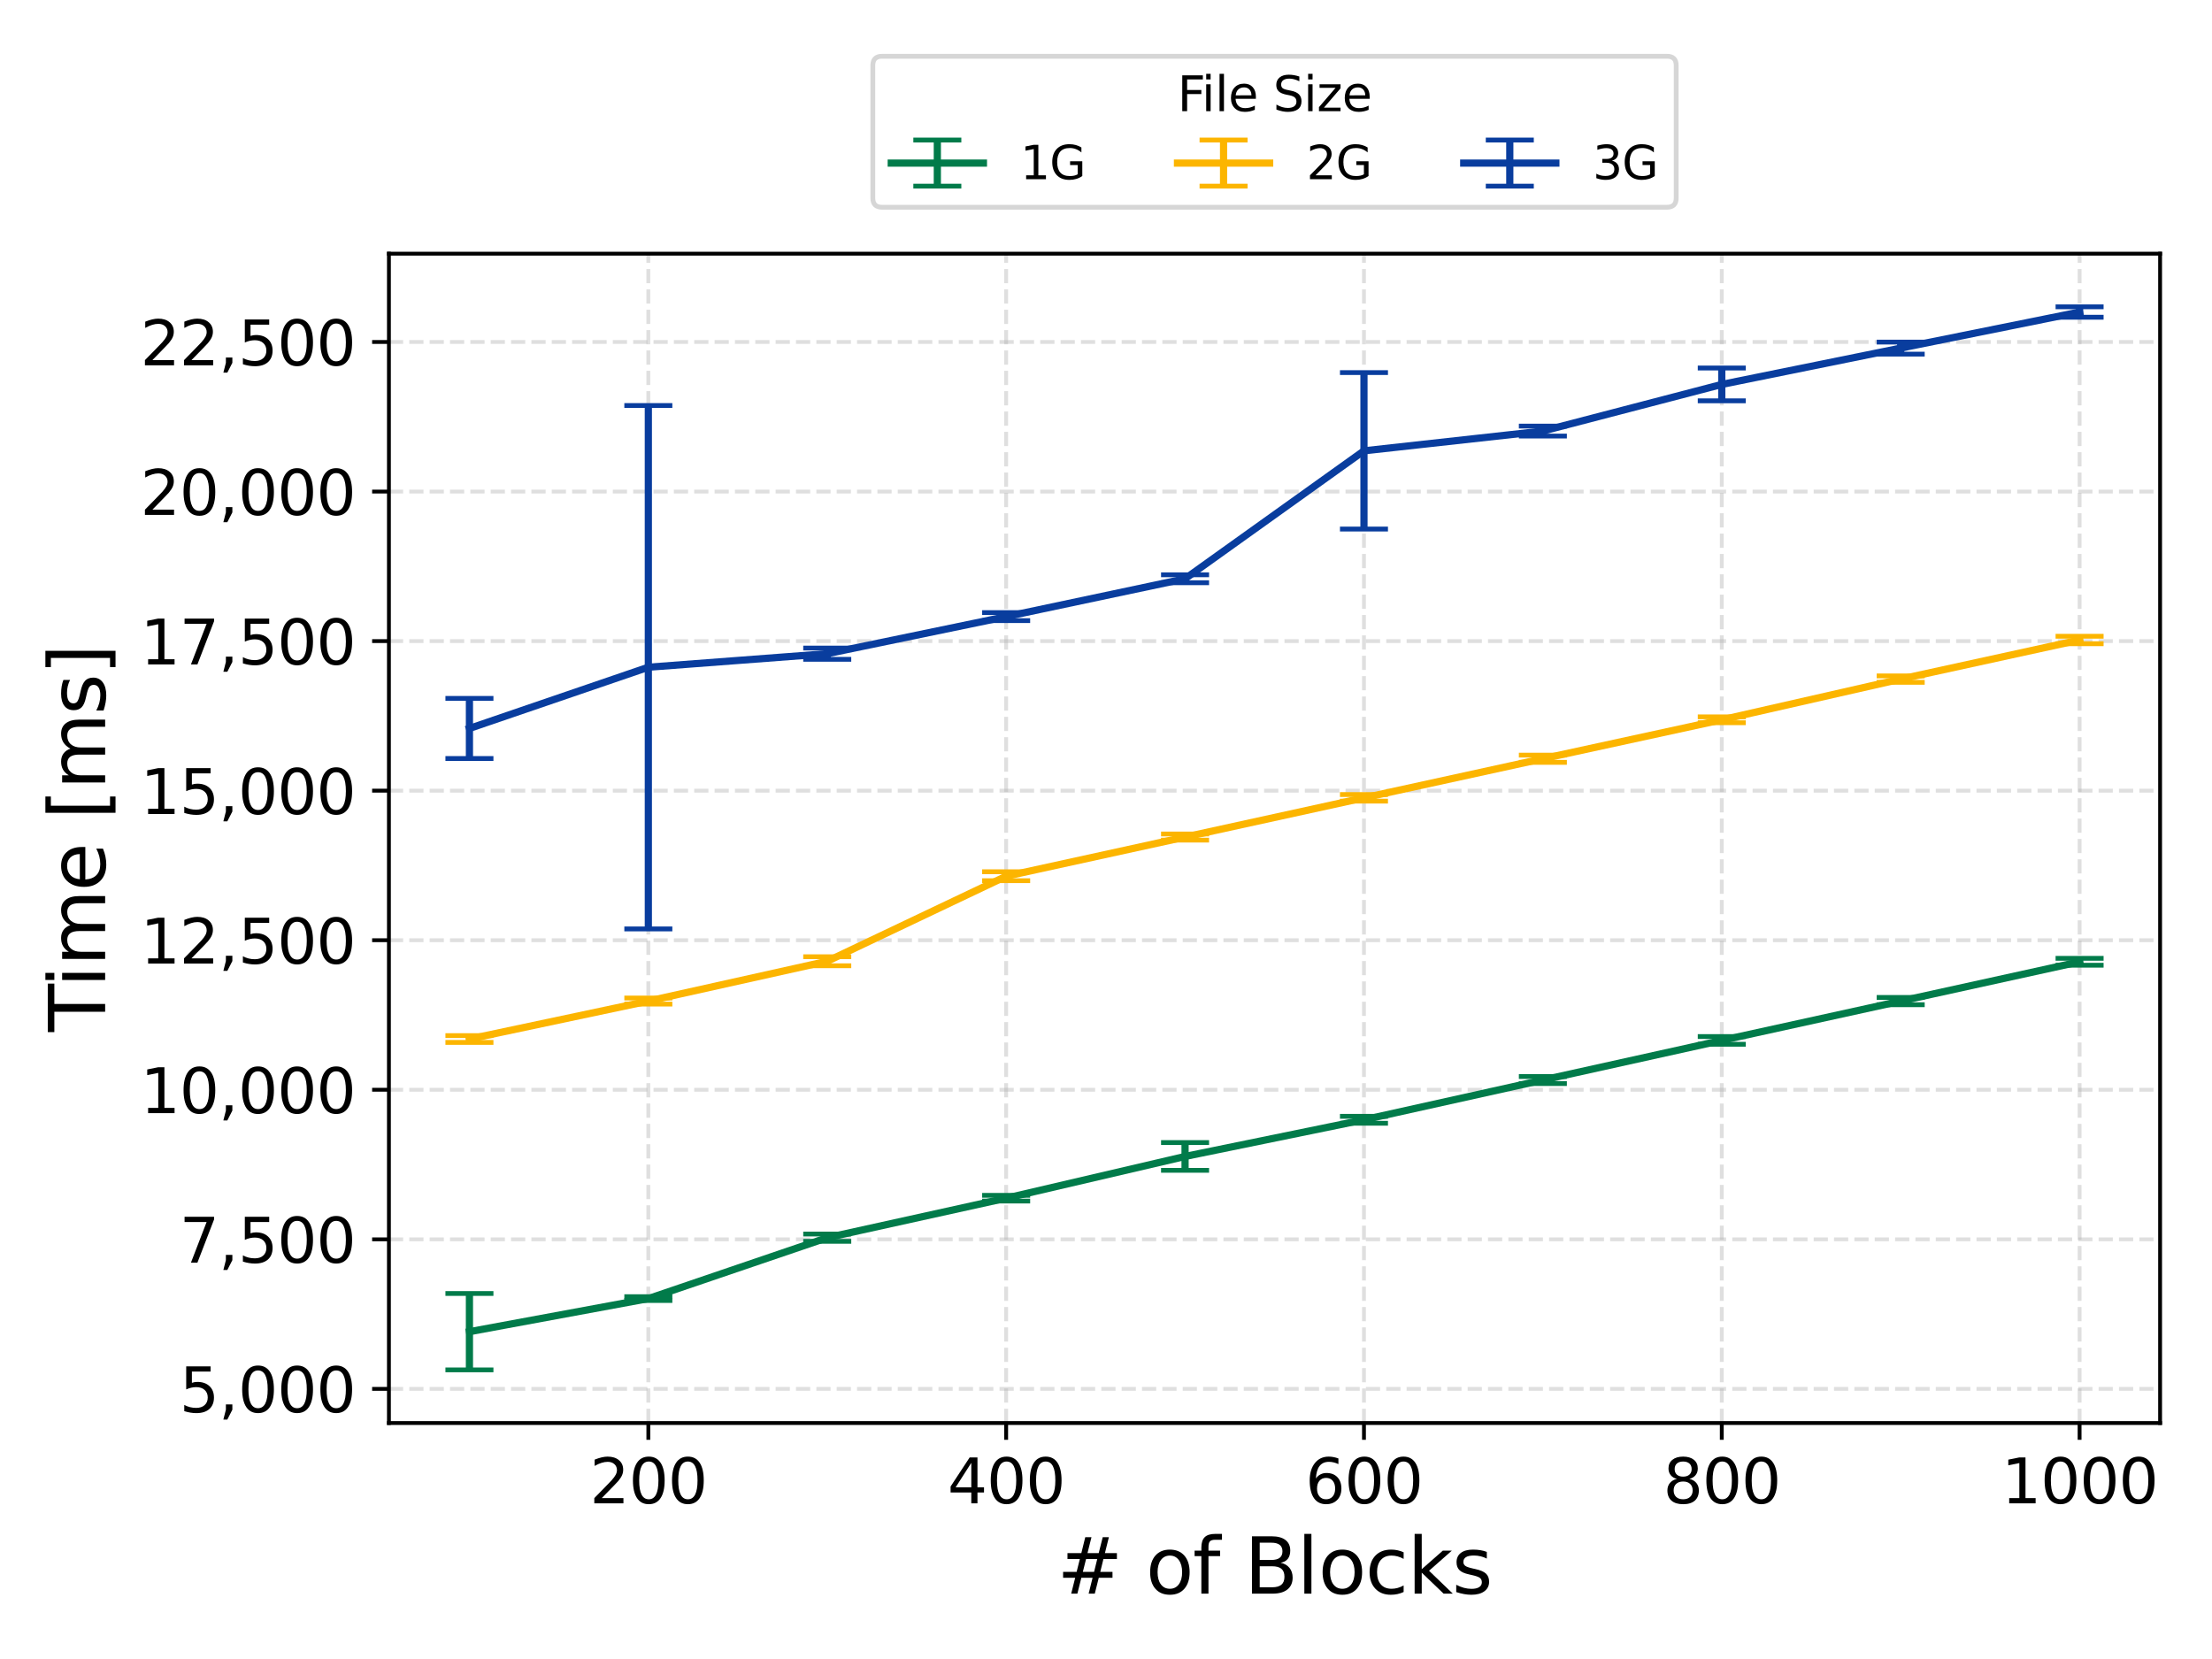 <?xml version="1.0" encoding="utf-8" standalone="no"?>
<!DOCTYPE svg PUBLIC "-//W3C//DTD SVG 1.1//EN"
  "http://www.w3.org/Graphics/SVG/1.1/DTD/svg11.dtd">
<svg xmlns:xlink="http://www.w3.org/1999/xlink" width="460.8pt" height="345.6pt" viewBox="0 0 460.8 345.6" xmlns="http://www.w3.org/2000/svg" version="1.1">
 <defs>
  <style type="text/css">*{stroke-linejoin: round; stroke-linecap: butt}</style>
 </defs>
 <g id="figure_1">
  <g id="patch_1">
   <path d="M 0 345.6 
L 460.8 345.6 
L 460.8 0 
L 0 0 
z
" style="fill: #ffffff"/>
  </g>
  <g id="axes_1">
   <g id="patch_2">
    <path d="M 81.02 296.44 
L 449.988 296.44 
L 449.988 52.842 
L 81.02 52.842 
z
" style="fill: #ffffff"/>
   </g>
   <g id="matplotlib.axis_1">
    <g id="xtick_1">
     <g id="line2d_1">
      <path d="M 135.061 296.44 
L 135.061 52.842 
" clip-path="url(#pbd349644c1)" style="fill: none; stroke-dasharray: 2.96,1.28; stroke-dashoffset: 0; stroke: #b0b0b0; stroke-opacity: 0.4; stroke-width: 0.8"/>
     </g>
     <g id="line2d_2">
      <defs>
       <path id="mfe2dcfec39" d="M 0 0 
L 0 3.5 
" style="stroke: #000000; stroke-width: 0.8"/>
      </defs>
      <g>
       <use xlink:href="#mfe2dcfec39" x="135.061" y="296.44" style="stroke: #000000; stroke-width: 0.8"/>
      </g>
     </g>
     <g id="text_1">
      <!-- 200 -->
      <g transform="translate(122.845 313.166) scale(0.128 -0.128)">
       <defs>
        <path id="DejaVuSans-32" d="M 1228 531 
L 3431 531 
L 3431 0 
L 469 0 
L 469 531 
Q 828 903 1448 1529 
Q 2069 2156 2228 2338 
Q 2531 2678 2651 2914 
Q 2772 3150 2772 3378 
Q 2772 3750 2511 3984 
Q 2250 4219 1831 4219 
Q 1534 4219 1204 4116 
Q 875 4013 500 3803 
L 500 4441 
Q 881 4594 1212 4672 
Q 1544 4750 1819 4750 
Q 2544 4750 2975 4387 
Q 3406 4025 3406 3419 
Q 3406 3131 3298 2873 
Q 3191 2616 2906 2266 
Q 2828 2175 2409 1742 
Q 1991 1309 1228 531 
z
" transform="scale(0.016)"/>
        <path id="DejaVuSans-30" d="M 2034 4250 
Q 1547 4250 1301 3770 
Q 1056 3291 1056 2328 
Q 1056 1369 1301 889 
Q 1547 409 2034 409 
Q 2525 409 2770 889 
Q 3016 1369 3016 2328 
Q 3016 3291 2770 3770 
Q 2525 4250 2034 4250 
z
M 2034 4750 
Q 2819 4750 3233 4129 
Q 3647 3509 3647 2328 
Q 3647 1150 3233 529 
Q 2819 -91 2034 -91 
Q 1250 -91 836 529 
Q 422 1150 422 2328 
Q 422 3509 836 4129 
Q 1250 4750 2034 4750 
z
" transform="scale(0.016)"/>
       </defs>
       <use xlink:href="#DejaVuSans-32"/>
       <use xlink:href="#DejaVuSans-30" transform="translate(63.623 0)"/>
       <use xlink:href="#DejaVuSans-30" transform="translate(127.246 0)"/>
      </g>
     </g>
    </g>
    <g id="xtick_2">
     <g id="line2d_3">
      <path d="M 209.6 296.44 
L 209.6 52.842 
" clip-path="url(#pbd349644c1)" style="fill: none; stroke-dasharray: 2.96,1.28; stroke-dashoffset: 0; stroke: #b0b0b0; stroke-opacity: 0.4; stroke-width: 0.8"/>
     </g>
     <g id="line2d_4">
      <g>
       <use xlink:href="#mfe2dcfec39" x="209.6" y="296.44" style="stroke: #000000; stroke-width: 0.8"/>
      </g>
     </g>
     <g id="text_2">
      <!-- 400 -->
      <g transform="translate(197.384 313.166) scale(0.128 -0.128)">
       <defs>
        <path id="DejaVuSans-34" d="M 2419 4116 
L 825 1625 
L 2419 1625 
L 2419 4116 
z
M 2253 4666 
L 3047 4666 
L 3047 1625 
L 3713 1625 
L 3713 1100 
L 3047 1100 
L 3047 0 
L 2419 0 
L 2419 1100 
L 313 1100 
L 313 1709 
L 2253 4666 
z
" transform="scale(0.016)"/>
       </defs>
       <use xlink:href="#DejaVuSans-34"/>
       <use xlink:href="#DejaVuSans-30" transform="translate(63.623 0)"/>
       <use xlink:href="#DejaVuSans-30" transform="translate(127.246 0)"/>
      </g>
     </g>
    </g>
    <g id="xtick_3">
     <g id="line2d_5">
      <path d="M 284.139 296.44 
L 284.139 52.842 
" clip-path="url(#pbd349644c1)" style="fill: none; stroke-dasharray: 2.96,1.28; stroke-dashoffset: 0; stroke: #b0b0b0; stroke-opacity: 0.4; stroke-width: 0.8"/>
     </g>
     <g id="line2d_6">
      <g>
       <use xlink:href="#mfe2dcfec39" x="284.139" y="296.44" style="stroke: #000000; stroke-width: 0.8"/>
      </g>
     </g>
     <g id="text_3">
      <!-- 600 -->
      <g transform="translate(271.923 313.166) scale(0.128 -0.128)">
       <defs>
        <path id="DejaVuSans-36" d="M 2113 2584 
Q 1688 2584 1439 2293 
Q 1191 2003 1191 1497 
Q 1191 994 1439 701 
Q 1688 409 2113 409 
Q 2538 409 2786 701 
Q 3034 994 3034 1497 
Q 3034 2003 2786 2293 
Q 2538 2584 2113 2584 
z
M 3366 4563 
L 3366 3988 
Q 3128 4100 2886 4159 
Q 2644 4219 2406 4219 
Q 1781 4219 1451 3797 
Q 1122 3375 1075 2522 
Q 1259 2794 1537 2939 
Q 1816 3084 2150 3084 
Q 2853 3084 3261 2657 
Q 3669 2231 3669 1497 
Q 3669 778 3244 343 
Q 2819 -91 2113 -91 
Q 1303 -91 875 529 
Q 447 1150 447 2328 
Q 447 3434 972 4092 
Q 1497 4750 2381 4750 
Q 2619 4750 2861 4703 
Q 3103 4656 3366 4563 
z
" transform="scale(0.016)"/>
       </defs>
       <use xlink:href="#DejaVuSans-36"/>
       <use xlink:href="#DejaVuSans-30" transform="translate(63.623 0)"/>
       <use xlink:href="#DejaVuSans-30" transform="translate(127.246 0)"/>
      </g>
     </g>
    </g>
    <g id="xtick_4">
     <g id="line2d_7">
      <path d="M 358.678 296.44 
L 358.678 52.842 
" clip-path="url(#pbd349644c1)" style="fill: none; stroke-dasharray: 2.96,1.28; stroke-dashoffset: 0; stroke: #b0b0b0; stroke-opacity: 0.4; stroke-width: 0.8"/>
     </g>
     <g id="line2d_8">
      <g>
       <use xlink:href="#mfe2dcfec39" x="358.678" y="296.44" style="stroke: #000000; stroke-width: 0.8"/>
      </g>
     </g>
     <g id="text_4">
      <!-- 800 -->
      <g transform="translate(346.462 313.166) scale(0.128 -0.128)">
       <defs>
        <path id="DejaVuSans-38" d="M 2034 2216 
Q 1584 2216 1326 1975 
Q 1069 1734 1069 1313 
Q 1069 891 1326 650 
Q 1584 409 2034 409 
Q 2484 409 2743 651 
Q 3003 894 3003 1313 
Q 3003 1734 2745 1975 
Q 2488 2216 2034 2216 
z
M 1403 2484 
Q 997 2584 770 2862 
Q 544 3141 544 3541 
Q 544 4100 942 4425 
Q 1341 4750 2034 4750 
Q 2731 4750 3128 4425 
Q 3525 4100 3525 3541 
Q 3525 3141 3298 2862 
Q 3072 2584 2669 2484 
Q 3125 2378 3379 2068 
Q 3634 1759 3634 1313 
Q 3634 634 3220 271 
Q 2806 -91 2034 -91 
Q 1263 -91 848 271 
Q 434 634 434 1313 
Q 434 1759 690 2068 
Q 947 2378 1403 2484 
z
M 1172 3481 
Q 1172 3119 1398 2916 
Q 1625 2713 2034 2713 
Q 2441 2713 2670 2916 
Q 2900 3119 2900 3481 
Q 2900 3844 2670 4047 
Q 2441 4250 2034 4250 
Q 1625 4250 1398 4047 
Q 1172 3844 1172 3481 
z
" transform="scale(0.016)"/>
       </defs>
       <use xlink:href="#DejaVuSans-38"/>
       <use xlink:href="#DejaVuSans-30" transform="translate(63.623 0)"/>
       <use xlink:href="#DejaVuSans-30" transform="translate(127.246 0)"/>
      </g>
     </g>
    </g>
    <g id="xtick_5">
     <g id="line2d_9">
      <path d="M 433.216 296.44 
L 433.216 52.842 
" clip-path="url(#pbd349644c1)" style="fill: none; stroke-dasharray: 2.96,1.28; stroke-dashoffset: 0; stroke: #b0b0b0; stroke-opacity: 0.4; stroke-width: 0.8"/>
     </g>
     <g id="line2d_10">
      <g>
       <use xlink:href="#mfe2dcfec39" x="433.216" y="296.44" style="stroke: #000000; stroke-width: 0.8"/>
      </g>
     </g>
     <g id="text_5">
      <!-- 1000 -->
      <g transform="translate(416.928 313.166) scale(0.128 -0.128)">
       <defs>
        <path id="DejaVuSans-31" d="M 794 531 
L 1825 531 
L 1825 4091 
L 703 3866 
L 703 4441 
L 1819 4666 
L 2450 4666 
L 2450 531 
L 3481 531 
L 3481 0 
L 794 0 
L 794 531 
z
" transform="scale(0.016)"/>
       </defs>
       <use xlink:href="#DejaVuSans-31"/>
       <use xlink:href="#DejaVuSans-30" transform="translate(63.623 0)"/>
       <use xlink:href="#DejaVuSans-30" transform="translate(127.246 0)"/>
       <use xlink:href="#DejaVuSans-30" transform="translate(190.869 0)"/>
      </g>
     </g>
    </g>
    <g id="text_6">
     <!-- # of Blocks -->
     <g transform="translate(220.199 331.986) scale(0.16 -0.16)">
      <defs>
       <path id="DejaVuSans-23" d="M 3272 2816 
L 2363 2816 
L 2100 1772 
L 3016 1772 
L 3272 2816 
z
M 2803 4594 
L 2478 3297 
L 3391 3297 
L 3719 4594 
L 4219 4594 
L 3897 3297 
L 4872 3297 
L 4872 2816 
L 3775 2816 
L 3519 1772 
L 4513 1772 
L 4513 1294 
L 3397 1294 
L 3072 0 
L 2572 0 
L 2894 1294 
L 1978 1294 
L 1656 0 
L 1153 0 
L 1478 1294 
L 494 1294 
L 494 1772 
L 1594 1772 
L 1856 2816 
L 850 2816 
L 850 3297 
L 1978 3297 
L 2297 4594 
L 2803 4594 
z
" transform="scale(0.016)"/>
       <path id="DejaVuSans-20" transform="scale(0.016)"/>
       <path id="DejaVuSans-6f" d="M 1959 3097 
Q 1497 3097 1228 2736 
Q 959 2375 959 1747 
Q 959 1119 1226 758 
Q 1494 397 1959 397 
Q 2419 397 2687 759 
Q 2956 1122 2956 1747 
Q 2956 2369 2687 2733 
Q 2419 3097 1959 3097 
z
M 1959 3584 
Q 2709 3584 3137 3096 
Q 3566 2609 3566 1747 
Q 3566 888 3137 398 
Q 2709 -91 1959 -91 
Q 1206 -91 779 398 
Q 353 888 353 1747 
Q 353 2609 779 3096 
Q 1206 3584 1959 3584 
z
" transform="scale(0.016)"/>
       <path id="DejaVuSans-66" d="M 2375 4863 
L 2375 4384 
L 1825 4384 
Q 1516 4384 1395 4259 
Q 1275 4134 1275 3809 
L 1275 3500 
L 2222 3500 
L 2222 3053 
L 1275 3053 
L 1275 0 
L 697 0 
L 697 3053 
L 147 3053 
L 147 3500 
L 697 3500 
L 697 3744 
Q 697 4328 969 4595 
Q 1241 4863 1831 4863 
L 2375 4863 
z
" transform="scale(0.016)"/>
       <path id="DejaVuSans-42" d="M 1259 2228 
L 1259 519 
L 2272 519 
Q 2781 519 3026 730 
Q 3272 941 3272 1375 
Q 3272 1813 3026 2020 
Q 2781 2228 2272 2228 
L 1259 2228 
z
M 1259 4147 
L 1259 2741 
L 2194 2741 
Q 2656 2741 2882 2914 
Q 3109 3088 3109 3444 
Q 3109 3797 2882 3972 
Q 2656 4147 2194 4147 
L 1259 4147 
z
M 628 4666 
L 2241 4666 
Q 2963 4666 3353 4366 
Q 3744 4066 3744 3513 
Q 3744 3084 3544 2831 
Q 3344 2578 2956 2516 
Q 3422 2416 3680 2098 
Q 3938 1781 3938 1306 
Q 3938 681 3513 340 
Q 3088 0 2303 0 
L 628 0 
L 628 4666 
z
" transform="scale(0.016)"/>
       <path id="DejaVuSans-6c" d="M 603 4863 
L 1178 4863 
L 1178 0 
L 603 0 
L 603 4863 
z
" transform="scale(0.016)"/>
       <path id="DejaVuSans-63" d="M 3122 3366 
L 3122 2828 
Q 2878 2963 2633 3030 
Q 2388 3097 2138 3097 
Q 1578 3097 1268 2742 
Q 959 2388 959 1747 
Q 959 1106 1268 751 
Q 1578 397 2138 397 
Q 2388 397 2633 464 
Q 2878 531 3122 666 
L 3122 134 
Q 2881 22 2623 -34 
Q 2366 -91 2075 -91 
Q 1284 -91 818 406 
Q 353 903 353 1747 
Q 353 2603 823 3093 
Q 1294 3584 2113 3584 
Q 2378 3584 2631 3529 
Q 2884 3475 3122 3366 
z
" transform="scale(0.016)"/>
       <path id="DejaVuSans-6b" d="M 581 4863 
L 1159 4863 
L 1159 1991 
L 2875 3500 
L 3609 3500 
L 1753 1863 
L 3688 0 
L 2938 0 
L 1159 1709 
L 1159 0 
L 581 0 
L 581 4863 
z
" transform="scale(0.016)"/>
       <path id="DejaVuSans-73" d="M 2834 3397 
L 2834 2853 
Q 2591 2978 2328 3040 
Q 2066 3103 1784 3103 
Q 1356 3103 1142 2972 
Q 928 2841 928 2578 
Q 928 2378 1081 2264 
Q 1234 2150 1697 2047 
L 1894 2003 
Q 2506 1872 2764 1633 
Q 3022 1394 3022 966 
Q 3022 478 2636 193 
Q 2250 -91 1575 -91 
Q 1294 -91 989 -36 
Q 684 19 347 128 
L 347 722 
Q 666 556 975 473 
Q 1284 391 1588 391 
Q 1994 391 2212 530 
Q 2431 669 2431 922 
Q 2431 1156 2273 1281 
Q 2116 1406 1581 1522 
L 1381 1569 
Q 847 1681 609 1914 
Q 372 2147 372 2553 
Q 372 3047 722 3315 
Q 1072 3584 1716 3584 
Q 2034 3584 2315 3537 
Q 2597 3491 2834 3397 
z
" transform="scale(0.016)"/>
      </defs>
      <use xlink:href="#DejaVuSans-23"/>
      <use xlink:href="#DejaVuSans-20" transform="translate(83.789 0)"/>
      <use xlink:href="#DejaVuSans-6f" transform="translate(115.576 0)"/>
      <use xlink:href="#DejaVuSans-66" transform="translate(176.758 0)"/>
      <use xlink:href="#DejaVuSans-20" transform="translate(211.963 0)"/>
      <use xlink:href="#DejaVuSans-42" transform="translate(243.75 0)"/>
      <use xlink:href="#DejaVuSans-6c" transform="translate(312.354 0)"/>
      <use xlink:href="#DejaVuSans-6f" transform="translate(340.137 0)"/>
      <use xlink:href="#DejaVuSans-63" transform="translate(401.318 0)"/>
      <use xlink:href="#DejaVuSans-6b" transform="translate(456.299 0)"/>
      <use xlink:href="#DejaVuSans-73" transform="translate(514.209 0)"/>
     </g>
    </g>
   </g>
   <g id="matplotlib.axis_2">
    <g id="ytick_1">
     <g id="line2d_11">
      <path d="M 81.02 289.33 
L 449.988 289.33 
" clip-path="url(#pbd349644c1)" style="fill: none; stroke-dasharray: 2.96,1.28; stroke-dashoffset: 0; stroke: #b0b0b0; stroke-opacity: 0.4; stroke-width: 0.8"/>
     </g>
     <g id="line2d_12">
      <defs>
       <path id="m7246d451ef" d="M 0 0 
L -3.5 0 
" style="stroke: #000000; stroke-width: 0.8"/>
      </defs>
      <g>
       <use xlink:href="#m7246d451ef" x="81.02" y="289.33" style="stroke: #000000; stroke-width: 0.8"/>
      </g>
     </g>
     <g id="text_7">
      <!-- 5,000 -->
      <g transform="translate(37.376 294.193) scale(0.128 -0.128)">
       <defs>
        <path id="DejaVuSans-35" d="M 691 4666 
L 3169 4666 
L 3169 4134 
L 1269 4134 
L 1269 2991 
Q 1406 3038 1543 3061 
Q 1681 3084 1819 3084 
Q 2600 3084 3056 2656 
Q 3513 2228 3513 1497 
Q 3513 744 3044 326 
Q 2575 -91 1722 -91 
Q 1428 -91 1123 -41 
Q 819 9 494 109 
L 494 744 
Q 775 591 1075 516 
Q 1375 441 1709 441 
Q 2250 441 2565 725 
Q 2881 1009 2881 1497 
Q 2881 1984 2565 2268 
Q 2250 2553 1709 2553 
Q 1456 2553 1204 2497 
Q 953 2441 691 2322 
L 691 4666 
z
" transform="scale(0.016)"/>
        <path id="DejaVuSans-2c" d="M 750 794 
L 1409 794 
L 1409 256 
L 897 -744 
L 494 -744 
L 750 256 
L 750 794 
z
" transform="scale(0.016)"/>
       </defs>
       <use xlink:href="#DejaVuSans-35"/>
       <use xlink:href="#DejaVuSans-2c" transform="translate(63.623 0)"/>
       <use xlink:href="#DejaVuSans-30" transform="translate(95.41 0)"/>
       <use xlink:href="#DejaVuSans-30" transform="translate(159.033 0)"/>
       <use xlink:href="#DejaVuSans-30" transform="translate(222.656 0)"/>
      </g>
     </g>
    </g>
    <g id="ytick_2">
     <g id="line2d_13">
      <path d="M 81.02 258.174 
L 449.988 258.174 
" clip-path="url(#pbd349644c1)" style="fill: none; stroke-dasharray: 2.96,1.28; stroke-dashoffset: 0; stroke: #b0b0b0; stroke-opacity: 0.4; stroke-width: 0.8"/>
     </g>
     <g id="line2d_14">
      <g>
       <use xlink:href="#m7246d451ef" x="81.02" y="258.174" style="stroke: #000000; stroke-width: 0.8"/>
      </g>
     </g>
     <g id="text_8">
      <!-- 7,500 -->
      <g transform="translate(37.376 263.037) scale(0.128 -0.128)">
       <defs>
        <path id="DejaVuSans-37" d="M 525 4666 
L 3525 4666 
L 3525 4397 
L 1831 0 
L 1172 0 
L 2766 4134 
L 525 4134 
L 525 4666 
z
" transform="scale(0.016)"/>
       </defs>
       <use xlink:href="#DejaVuSans-37"/>
       <use xlink:href="#DejaVuSans-2c" transform="translate(63.623 0)"/>
       <use xlink:href="#DejaVuSans-35" transform="translate(95.41 0)"/>
       <use xlink:href="#DejaVuSans-30" transform="translate(159.033 0)"/>
       <use xlink:href="#DejaVuSans-30" transform="translate(222.656 0)"/>
      </g>
     </g>
    </g>
    <g id="ytick_3">
     <g id="line2d_15">
      <path d="M 81.02 227.019 
L 449.988 227.019 
" clip-path="url(#pbd349644c1)" style="fill: none; stroke-dasharray: 2.96,1.28; stroke-dashoffset: 0; stroke: #b0b0b0; stroke-opacity: 0.4; stroke-width: 0.8"/>
     </g>
     <g id="line2d_16">
      <g>
       <use xlink:href="#m7246d451ef" x="81.02" y="227.019" style="stroke: #000000; stroke-width: 0.8"/>
      </g>
     </g>
     <g id="text_9">
      <!-- 10,000 -->
      <g transform="translate(29.232 231.882) scale(0.128 -0.128)">
       <use xlink:href="#DejaVuSans-31"/>
       <use xlink:href="#DejaVuSans-30" transform="translate(63.623 0)"/>
       <use xlink:href="#DejaVuSans-2c" transform="translate(127.246 0)"/>
       <use xlink:href="#DejaVuSans-30" transform="translate(159.033 0)"/>
       <use xlink:href="#DejaVuSans-30" transform="translate(222.656 0)"/>
       <use xlink:href="#DejaVuSans-30" transform="translate(286.279 0)"/>
      </g>
     </g>
    </g>
    <g id="ytick_4">
     <g id="line2d_17">
      <path d="M 81.02 195.864 
L 449.988 195.864 
" clip-path="url(#pbd349644c1)" style="fill: none; stroke-dasharray: 2.96,1.28; stroke-dashoffset: 0; stroke: #b0b0b0; stroke-opacity: 0.4; stroke-width: 0.8"/>
     </g>
     <g id="line2d_18">
      <g>
       <use xlink:href="#m7246d451ef" x="81.02" y="195.864" style="stroke: #000000; stroke-width: 0.8"/>
      </g>
     </g>
     <g id="text_10">
      <!-- 12,500 -->
      <g transform="translate(29.232 200.727) scale(0.128 -0.128)">
       <use xlink:href="#DejaVuSans-31"/>
       <use xlink:href="#DejaVuSans-32" transform="translate(63.623 0)"/>
       <use xlink:href="#DejaVuSans-2c" transform="translate(127.246 0)"/>
       <use xlink:href="#DejaVuSans-35" transform="translate(159.033 0)"/>
       <use xlink:href="#DejaVuSans-30" transform="translate(222.656 0)"/>
       <use xlink:href="#DejaVuSans-30" transform="translate(286.279 0)"/>
      </g>
     </g>
    </g>
    <g id="ytick_5">
     <g id="line2d_19">
      <path d="M 81.02 164.708 
L 449.988 164.708 
" clip-path="url(#pbd349644c1)" style="fill: none; stroke-dasharray: 2.96,1.28; stroke-dashoffset: 0; stroke: #b0b0b0; stroke-opacity: 0.4; stroke-width: 0.8"/>
     </g>
     <g id="line2d_20">
      <g>
       <use xlink:href="#m7246d451ef" x="81.02" y="164.708" style="stroke: #000000; stroke-width: 0.8"/>
      </g>
     </g>
     <g id="text_11">
      <!-- 15,000 -->
      <g transform="translate(29.232 169.571) scale(0.128 -0.128)">
       <use xlink:href="#DejaVuSans-31"/>
       <use xlink:href="#DejaVuSans-35" transform="translate(63.623 0)"/>
       <use xlink:href="#DejaVuSans-2c" transform="translate(127.246 0)"/>
       <use xlink:href="#DejaVuSans-30" transform="translate(159.033 0)"/>
       <use xlink:href="#DejaVuSans-30" transform="translate(222.656 0)"/>
       <use xlink:href="#DejaVuSans-30" transform="translate(286.279 0)"/>
      </g>
     </g>
    </g>
    <g id="ytick_6">
     <g id="line2d_21">
      <path d="M 81.02 133.553 
L 449.988 133.553 
" clip-path="url(#pbd349644c1)" style="fill: none; stroke-dasharray: 2.96,1.28; stroke-dashoffset: 0; stroke: #b0b0b0; stroke-opacity: 0.4; stroke-width: 0.8"/>
     </g>
     <g id="line2d_22">
      <g>
       <use xlink:href="#m7246d451ef" x="81.02" y="133.553" style="stroke: #000000; stroke-width: 0.8"/>
      </g>
     </g>
     <g id="text_12">
      <!-- 17,500 -->
      <g transform="translate(29.232 138.416) scale(0.128 -0.128)">
       <use xlink:href="#DejaVuSans-31"/>
       <use xlink:href="#DejaVuSans-37" transform="translate(63.623 0)"/>
       <use xlink:href="#DejaVuSans-2c" transform="translate(127.246 0)"/>
       <use xlink:href="#DejaVuSans-35" transform="translate(159.033 0)"/>
       <use xlink:href="#DejaVuSans-30" transform="translate(222.656 0)"/>
       <use xlink:href="#DejaVuSans-30" transform="translate(286.279 0)"/>
      </g>
     </g>
    </g>
    <g id="ytick_7">
     <g id="line2d_23">
      <path d="M 81.02 102.397 
L 449.988 102.397 
" clip-path="url(#pbd349644c1)" style="fill: none; stroke-dasharray: 2.96,1.28; stroke-dashoffset: 0; stroke: #b0b0b0; stroke-opacity: 0.4; stroke-width: 0.8"/>
     </g>
     <g id="line2d_24">
      <g>
       <use xlink:href="#m7246d451ef" x="81.02" y="102.397" style="stroke: #000000; stroke-width: 0.8"/>
      </g>
     </g>
     <g id="text_13">
      <!-- 20,000 -->
      <g transform="translate(29.232 107.26) scale(0.128 -0.128)">
       <use xlink:href="#DejaVuSans-32"/>
       <use xlink:href="#DejaVuSans-30" transform="translate(63.623 0)"/>
       <use xlink:href="#DejaVuSans-2c" transform="translate(127.246 0)"/>
       <use xlink:href="#DejaVuSans-30" transform="translate(159.033 0)"/>
       <use xlink:href="#DejaVuSans-30" transform="translate(222.656 0)"/>
       <use xlink:href="#DejaVuSans-30" transform="translate(286.279 0)"/>
      </g>
     </g>
    </g>
    <g id="ytick_8">
     <g id="line2d_25">
      <path d="M 81.02 71.242 
L 449.988 71.242 
" clip-path="url(#pbd349644c1)" style="fill: none; stroke-dasharray: 2.96,1.28; stroke-dashoffset: 0; stroke: #b0b0b0; stroke-opacity: 0.4; stroke-width: 0.8"/>
     </g>
     <g id="line2d_26">
      <g>
       <use xlink:href="#m7246d451ef" x="81.02" y="71.242" style="stroke: #000000; stroke-width: 0.8"/>
      </g>
     </g>
     <g id="text_14">
      <!-- 22,500 -->
      <g transform="translate(29.232 76.105) scale(0.128 -0.128)">
       <use xlink:href="#DejaVuSans-32"/>
       <use xlink:href="#DejaVuSans-32" transform="translate(63.623 0)"/>
       <use xlink:href="#DejaVuSans-2c" transform="translate(127.246 0)"/>
       <use xlink:href="#DejaVuSans-35" transform="translate(159.033 0)"/>
       <use xlink:href="#DejaVuSans-30" transform="translate(222.656 0)"/>
       <use xlink:href="#DejaVuSans-30" transform="translate(286.279 0)"/>
      </g>
     </g>
    </g>
    <g id="text_15">
     <!-- Time [ms] -->
     <g transform="translate(21.904 214.96) rotate(-90) scale(0.16 -0.16)">
      <defs>
       <path id="DejaVuSans-54" d="M -19 4666 
L 3928 4666 
L 3928 4134 
L 2272 4134 
L 2272 0 
L 1638 0 
L 1638 4134 
L -19 4134 
L -19 4666 
z
" transform="scale(0.016)"/>
       <path id="DejaVuSans-69" d="M 603 3500 
L 1178 3500 
L 1178 0 
L 603 0 
L 603 3500 
z
M 603 4863 
L 1178 4863 
L 1178 4134 
L 603 4134 
L 603 4863 
z
" transform="scale(0.016)"/>
       <path id="DejaVuSans-6d" d="M 3328 2828 
Q 3544 3216 3844 3400 
Q 4144 3584 4550 3584 
Q 5097 3584 5394 3201 
Q 5691 2819 5691 2113 
L 5691 0 
L 5113 0 
L 5113 2094 
Q 5113 2597 4934 2840 
Q 4756 3084 4391 3084 
Q 3944 3084 3684 2787 
Q 3425 2491 3425 1978 
L 3425 0 
L 2847 0 
L 2847 2094 
Q 2847 2600 2669 2842 
Q 2491 3084 2119 3084 
Q 1678 3084 1418 2786 
Q 1159 2488 1159 1978 
L 1159 0 
L 581 0 
L 581 3500 
L 1159 3500 
L 1159 2956 
Q 1356 3278 1631 3431 
Q 1906 3584 2284 3584 
Q 2666 3584 2933 3390 
Q 3200 3197 3328 2828 
z
" transform="scale(0.016)"/>
       <path id="DejaVuSans-65" d="M 3597 1894 
L 3597 1613 
L 953 1613 
Q 991 1019 1311 708 
Q 1631 397 2203 397 
Q 2534 397 2845 478 
Q 3156 559 3463 722 
L 3463 178 
Q 3153 47 2828 -22 
Q 2503 -91 2169 -91 
Q 1331 -91 842 396 
Q 353 884 353 1716 
Q 353 2575 817 3079 
Q 1281 3584 2069 3584 
Q 2775 3584 3186 3129 
Q 3597 2675 3597 1894 
z
M 3022 2063 
Q 3016 2534 2758 2815 
Q 2500 3097 2075 3097 
Q 1594 3097 1305 2825 
Q 1016 2553 972 2059 
L 3022 2063 
z
" transform="scale(0.016)"/>
       <path id="DejaVuSans-5b" d="M 550 4863 
L 1875 4863 
L 1875 4416 
L 1125 4416 
L 1125 -397 
L 1875 -397 
L 1875 -844 
L 550 -844 
L 550 4863 
z
" transform="scale(0.016)"/>
       <path id="DejaVuSans-5d" d="M 1947 4863 
L 1947 -844 
L 622 -844 
L 622 -397 
L 1369 -397 
L 1369 4416 
L 622 4416 
L 622 4863 
L 1947 4863 
z
" transform="scale(0.016)"/>
      </defs>
      <use xlink:href="#DejaVuSans-54"/>
      <use xlink:href="#DejaVuSans-69" transform="translate(57.959 0)"/>
      <use xlink:href="#DejaVuSans-6d" transform="translate(85.742 0)"/>
      <use xlink:href="#DejaVuSans-65" transform="translate(183.154 0)"/>
      <use xlink:href="#DejaVuSans-20" transform="translate(244.678 0)"/>
      <use xlink:href="#DejaVuSans-5b" transform="translate(276.465 0)"/>
      <use xlink:href="#DejaVuSans-6d" transform="translate(315.479 0)"/>
      <use xlink:href="#DejaVuSans-73" transform="translate(412.891 0)"/>
      <use xlink:href="#DejaVuSans-5d" transform="translate(464.99 0)"/>
     </g>
    </g>
   </g>
   <g id="LineCollection_1">
    <path d="M 97.791 285.367 
L 97.791 269.46 
" clip-path="url(#pbd349644c1)" style="fill: none; stroke: #017b4a; stroke-width: 1.5"/>
    <path d="M 135.061 270.921 
L 135.061 270.129 
" clip-path="url(#pbd349644c1)" style="fill: none; stroke: #017b4a; stroke-width: 1.5"/>
    <path d="M 172.33 258.599 
L 172.33 257.071 
" clip-path="url(#pbd349644c1)" style="fill: none; stroke: #017b4a; stroke-width: 1.5"/>
    <path d="M 209.6 250.2 
L 209.6 249.013 
" clip-path="url(#pbd349644c1)" style="fill: none; stroke: #017b4a; stroke-width: 1.5"/>
    <path d="M 246.869 243.801 
L 246.869 238.019 
" clip-path="url(#pbd349644c1)" style="fill: none; stroke: #017b4a; stroke-width: 1.5"/>
    <path d="M 284.139 233.994 
L 284.139 232.549 
" clip-path="url(#pbd349644c1)" style="fill: none; stroke: #017b4a; stroke-width: 1.5"/>
    <path d="M 321.408 225.727 
L 321.408 224.258 
" clip-path="url(#pbd349644c1)" style="fill: none; stroke: #017b4a; stroke-width: 1.5"/>
    <path d="M 358.678 217.538 
L 358.678 215.932 
" clip-path="url(#pbd349644c1)" style="fill: none; stroke: #017b4a; stroke-width: 1.5"/>
    <path d="M 395.947 209.302 
L 395.947 207.792 
" clip-path="url(#pbd349644c1)" style="fill: none; stroke: #017b4a; stroke-width: 1.5"/>
    <path d="M 433.216 201.075 
L 433.216 199.637 
" clip-path="url(#pbd349644c1)" style="fill: none; stroke: #017b4a; stroke-width: 1.5"/>
   </g>
   <g id="line2d_27">
    <defs>
     <path id="meee3dc21a1" d="M 5 0 
L -5 -0 
" style="stroke: #017b4a"/>
    </defs>
    <g clip-path="url(#pbd349644c1)">
     <use xlink:href="#meee3dc21a1" x="97.791" y="285.367" style="fill: #017b4a; stroke: #017b4a"/>
     <use xlink:href="#meee3dc21a1" x="135.061" y="270.921" style="fill: #017b4a; stroke: #017b4a"/>
     <use xlink:href="#meee3dc21a1" x="172.33" y="258.599" style="fill: #017b4a; stroke: #017b4a"/>
     <use xlink:href="#meee3dc21a1" x="209.6" y="250.2" style="fill: #017b4a; stroke: #017b4a"/>
     <use xlink:href="#meee3dc21a1" x="246.869" y="243.801" style="fill: #017b4a; stroke: #017b4a"/>
     <use xlink:href="#meee3dc21a1" x="284.139" y="233.994" style="fill: #017b4a; stroke: #017b4a"/>
     <use xlink:href="#meee3dc21a1" x="321.408" y="225.727" style="fill: #017b4a; stroke: #017b4a"/>
     <use xlink:href="#meee3dc21a1" x="358.678" y="217.538" style="fill: #017b4a; stroke: #017b4a"/>
     <use xlink:href="#meee3dc21a1" x="395.947" y="209.302" style="fill: #017b4a; stroke: #017b4a"/>
     <use xlink:href="#meee3dc21a1" x="433.216" y="201.075" style="fill: #017b4a; stroke: #017b4a"/>
    </g>
   </g>
   <g id="line2d_28">
    <g clip-path="url(#pbd349644c1)">
     <use xlink:href="#meee3dc21a1" x="97.791" y="269.46" style="fill: #017b4a; stroke: #017b4a"/>
     <use xlink:href="#meee3dc21a1" x="135.061" y="270.129" style="fill: #017b4a; stroke: #017b4a"/>
     <use xlink:href="#meee3dc21a1" x="172.33" y="257.071" style="fill: #017b4a; stroke: #017b4a"/>
     <use xlink:href="#meee3dc21a1" x="209.6" y="249.013" style="fill: #017b4a; stroke: #017b4a"/>
     <use xlink:href="#meee3dc21a1" x="246.869" y="238.019" style="fill: #017b4a; stroke: #017b4a"/>
     <use xlink:href="#meee3dc21a1" x="284.139" y="232.549" style="fill: #017b4a; stroke: #017b4a"/>
     <use xlink:href="#meee3dc21a1" x="321.408" y="224.258" style="fill: #017b4a; stroke: #017b4a"/>
     <use xlink:href="#meee3dc21a1" x="358.678" y="215.932" style="fill: #017b4a; stroke: #017b4a"/>
     <use xlink:href="#meee3dc21a1" x="395.947" y="207.792" style="fill: #017b4a; stroke: #017b4a"/>
     <use xlink:href="#meee3dc21a1" x="433.216" y="199.637" style="fill: #017b4a; stroke: #017b4a"/>
    </g>
   </g>
   <g id="LineCollection_2">
    <path d="M 97.791 217.154 
L 97.791 215.737 
" clip-path="url(#pbd349644c1)" style="fill: none; stroke: #fcb500; stroke-width: 1.5"/>
    <path d="M 135.061 209.174 
L 135.061 207.908 
" clip-path="url(#pbd349644c1)" style="fill: none; stroke: #fcb500; stroke-width: 1.5"/>
    <path d="M 172.33 201.185 
L 172.33 199.305 
" clip-path="url(#pbd349644c1)" style="fill: none; stroke: #fcb500; stroke-width: 1.5"/>
    <path d="M 209.6 183.464 
L 209.6 181.603 
" clip-path="url(#pbd349644c1)" style="fill: none; stroke: #fcb500; stroke-width: 1.5"/>
    <path d="M 246.869 175.012 
L 246.869 173.734 
" clip-path="url(#pbd349644c1)" style="fill: none; stroke: #fcb500; stroke-width: 1.5"/>
    <path d="M 284.139 166.892 
L 284.139 165.519 
" clip-path="url(#pbd349644c1)" style="fill: none; stroke: #fcb500; stroke-width: 1.5"/>
    <path d="M 321.408 158.809 
L 321.408 157.301 
" clip-path="url(#pbd349644c1)" style="fill: none; stroke: #fcb500; stroke-width: 1.5"/>
    <path d="M 358.678 150.563 
L 358.678 149.333 
" clip-path="url(#pbd349644c1)" style="fill: none; stroke: #fcb500; stroke-width: 1.5"/>
    <path d="M 395.947 142.14 
L 395.947 140.799 
" clip-path="url(#pbd349644c1)" style="fill: none; stroke: #fcb500; stroke-width: 1.5"/>
    <path d="M 433.216 134.098 
L 433.216 132.544 
" clip-path="url(#pbd349644c1)" style="fill: none; stroke: #fcb500; stroke-width: 1.5"/>
   </g>
   <g id="line2d_29">
    <defs>
     <path id="mf1b2588c13" d="M 5 0 
L -5 -0 
" style="stroke: #fcb500"/>
    </defs>
    <g clip-path="url(#pbd349644c1)">
     <use xlink:href="#mf1b2588c13" x="97.791" y="217.154" style="fill: #fcb500; stroke: #fcb500"/>
     <use xlink:href="#mf1b2588c13" x="135.061" y="209.174" style="fill: #fcb500; stroke: #fcb500"/>
     <use xlink:href="#mf1b2588c13" x="172.33" y="201.185" style="fill: #fcb500; stroke: #fcb500"/>
     <use xlink:href="#mf1b2588c13" x="209.6" y="183.464" style="fill: #fcb500; stroke: #fcb500"/>
     <use xlink:href="#mf1b2588c13" x="246.869" y="175.012" style="fill: #fcb500; stroke: #fcb500"/>
     <use xlink:href="#mf1b2588c13" x="284.139" y="166.892" style="fill: #fcb500; stroke: #fcb500"/>
     <use xlink:href="#mf1b2588c13" x="321.408" y="158.809" style="fill: #fcb500; stroke: #fcb500"/>
     <use xlink:href="#mf1b2588c13" x="358.678" y="150.563" style="fill: #fcb500; stroke: #fcb500"/>
     <use xlink:href="#mf1b2588c13" x="395.947" y="142.14" style="fill: #fcb500; stroke: #fcb500"/>
     <use xlink:href="#mf1b2588c13" x="433.216" y="134.098" style="fill: #fcb500; stroke: #fcb500"/>
    </g>
   </g>
   <g id="line2d_30">
    <g clip-path="url(#pbd349644c1)">
     <use xlink:href="#mf1b2588c13" x="97.791" y="215.737" style="fill: #fcb500; stroke: #fcb500"/>
     <use xlink:href="#mf1b2588c13" x="135.061" y="207.908" style="fill: #fcb500; stroke: #fcb500"/>
     <use xlink:href="#mf1b2588c13" x="172.33" y="199.305" style="fill: #fcb500; stroke: #fcb500"/>
     <use xlink:href="#mf1b2588c13" x="209.6" y="181.603" style="fill: #fcb500; stroke: #fcb500"/>
     <use xlink:href="#mf1b2588c13" x="246.869" y="173.734" style="fill: #fcb500; stroke: #fcb500"/>
     <use xlink:href="#mf1b2588c13" x="284.139" y="165.519" style="fill: #fcb500; stroke: #fcb500"/>
     <use xlink:href="#mf1b2588c13" x="321.408" y="157.301" style="fill: #fcb500; stroke: #fcb500"/>
     <use xlink:href="#mf1b2588c13" x="358.678" y="149.333" style="fill: #fcb500; stroke: #fcb500"/>
     <use xlink:href="#mf1b2588c13" x="395.947" y="140.799" style="fill: #fcb500; stroke: #fcb500"/>
     <use xlink:href="#mf1b2588c13" x="433.216" y="132.544" style="fill: #fcb500; stroke: #fcb500"/>
    </g>
   </g>
   <g id="LineCollection_3">
    <path d="M 97.791 158.012 
L 97.791 145.48 
" clip-path="url(#pbd349644c1)" style="fill: none; stroke: #093d9e; stroke-width: 1.5"/>
    <path d="M 135.061 193.512 
L 135.061 84.476 
" clip-path="url(#pbd349644c1)" style="fill: none; stroke: #093d9e; stroke-width: 1.5"/>
    <path d="M 172.33 137.35 
L 172.33 135 
" clip-path="url(#pbd349644c1)" style="fill: none; stroke: #093d9e; stroke-width: 1.5"/>
    <path d="M 209.6 129.29 
L 209.6 127.621 
" clip-path="url(#pbd349644c1)" style="fill: none; stroke: #093d9e; stroke-width: 1.5"/>
    <path d="M 246.869 121.391 
L 246.869 119.74 
" clip-path="url(#pbd349644c1)" style="fill: none; stroke: #093d9e; stroke-width: 1.5"/>
    <path d="M 284.139 110.21 
L 284.139 77.618 
" clip-path="url(#pbd349644c1)" style="fill: none; stroke: #093d9e; stroke-width: 1.5"/>
    <path d="M 321.408 90.839 
L 321.408 88.76 
" clip-path="url(#pbd349644c1)" style="fill: none; stroke: #093d9e; stroke-width: 1.5"/>
    <path d="M 358.678 83.498 
L 358.678 76.664 
" clip-path="url(#pbd349644c1)" style="fill: none; stroke: #093d9e; stroke-width: 1.5"/>
    <path d="M 395.947 73.773 
L 395.947 71.263 
" clip-path="url(#pbd349644c1)" style="fill: none; stroke: #093d9e; stroke-width: 1.5"/>
    <path d="M 433.216 66.084 
L 433.216 63.915 
" clip-path="url(#pbd349644c1)" style="fill: none; stroke: #093d9e; stroke-width: 1.5"/>
   </g>
   <g id="line2d_31">
    <defs>
     <path id="md8a2dc491f" d="M 5 0 
L -5 -0 
" style="stroke: #093d9e"/>
    </defs>
    <g clip-path="url(#pbd349644c1)">
     <use xlink:href="#md8a2dc491f" x="97.791" y="158.012" style="fill: #093d9e; stroke: #093d9e"/>
     <use xlink:href="#md8a2dc491f" x="135.061" y="193.512" style="fill: #093d9e; stroke: #093d9e"/>
     <use xlink:href="#md8a2dc491f" x="172.33" y="137.35" style="fill: #093d9e; stroke: #093d9e"/>
     <use xlink:href="#md8a2dc491f" x="209.6" y="129.29" style="fill: #093d9e; stroke: #093d9e"/>
     <use xlink:href="#md8a2dc491f" x="246.869" y="121.391" style="fill: #093d9e; stroke: #093d9e"/>
     <use xlink:href="#md8a2dc491f" x="284.139" y="110.21" style="fill: #093d9e; stroke: #093d9e"/>
     <use xlink:href="#md8a2dc491f" x="321.408" y="90.839" style="fill: #093d9e; stroke: #093d9e"/>
     <use xlink:href="#md8a2dc491f" x="358.678" y="83.498" style="fill: #093d9e; stroke: #093d9e"/>
     <use xlink:href="#md8a2dc491f" x="395.947" y="73.773" style="fill: #093d9e; stroke: #093d9e"/>
     <use xlink:href="#md8a2dc491f" x="433.216" y="66.084" style="fill: #093d9e; stroke: #093d9e"/>
    </g>
   </g>
   <g id="line2d_32">
    <g clip-path="url(#pbd349644c1)">
     <use xlink:href="#md8a2dc491f" x="97.791" y="145.48" style="fill: #093d9e; stroke: #093d9e"/>
     <use xlink:href="#md8a2dc491f" x="135.061" y="84.476" style="fill: #093d9e; stroke: #093d9e"/>
     <use xlink:href="#md8a2dc491f" x="172.33" y="135" style="fill: #093d9e; stroke: #093d9e"/>
     <use xlink:href="#md8a2dc491f" x="209.6" y="127.621" style="fill: #093d9e; stroke: #093d9e"/>
     <use xlink:href="#md8a2dc491f" x="246.869" y="119.74" style="fill: #093d9e; stroke: #093d9e"/>
     <use xlink:href="#md8a2dc491f" x="284.139" y="77.618" style="fill: #093d9e; stroke: #093d9e"/>
     <use xlink:href="#md8a2dc491f" x="321.408" y="88.76" style="fill: #093d9e; stroke: #093d9e"/>
     <use xlink:href="#md8a2dc491f" x="358.678" y="76.664" style="fill: #093d9e; stroke: #093d9e"/>
     <use xlink:href="#md8a2dc491f" x="395.947" y="71.263" style="fill: #093d9e; stroke: #093d9e"/>
     <use xlink:href="#md8a2dc491f" x="433.216" y="63.915" style="fill: #093d9e; stroke: #093d9e"/>
    </g>
   </g>
   <g id="line2d_33">
    <path d="M 97.791 277.414 
L 135.061 270.525 
L 172.33 257.835 
L 209.6 249.606 
L 246.869 240.91 
L 284.139 233.271 
L 321.408 224.993 
L 358.678 216.735 
L 395.947 208.547 
L 433.216 200.356 
" clip-path="url(#pbd349644c1)" style="fill: none; stroke: #017b4a; stroke-width: 1.5; stroke-linecap: square"/>
   </g>
   <g id="line2d_34">
    <path d="M 97.791 216.446 
L 135.061 208.541 
L 172.33 200.245 
L 209.6 182.534 
L 246.869 174.373 
L 284.139 166.206 
L 321.408 158.055 
L 358.678 149.948 
L 395.947 141.47 
L 433.216 133.321 
" clip-path="url(#pbd349644c1)" style="fill: none; stroke: #fcb500; stroke-width: 1.5; stroke-linecap: square"/>
   </g>
   <g id="line2d_35">
    <path d="M 97.791 151.746 
L 135.061 138.994 
L 172.33 136.175 
L 209.6 128.456 
L 246.869 120.565 
L 284.139 93.914 
L 321.408 89.799 
L 358.678 80.081 
L 395.947 72.518 
L 433.216 64.999 
" clip-path="url(#pbd349644c1)" style="fill: none; stroke: #093d9e; stroke-width: 1.5; stroke-linecap: square"/>
   </g>
   <g id="patch_3">
    <path d="M 81.02 296.44 
L 81.02 52.842 
" style="fill: none; stroke: #000000; stroke-width: 0.8; stroke-linejoin: miter; stroke-linecap: square"/>
   </g>
   <g id="patch_4">
    <path d="M 449.988 296.44 
L 449.988 52.842 
" style="fill: none; stroke: #000000; stroke-width: 0.8; stroke-linejoin: miter; stroke-linecap: square"/>
   </g>
   <g id="patch_5">
    <path d="M 81.02 296.44 
L 449.988 296.44 
" style="fill: none; stroke: #000000; stroke-width: 0.8; stroke-linejoin: miter; stroke-linecap: square"/>
   </g>
   <g id="patch_6">
    <path d="M 81.02 52.842 
L 449.988 52.842 
" style="fill: none; stroke: #000000; stroke-width: 0.8; stroke-linejoin: miter; stroke-linecap: square"/>
   </g>
   <g id="legend_1">
    <g id="patch_7">
     <path d="M 183.744 43.17 
L 347.264 43.17 
Q 349.184 43.17 349.184 41.25 
L 349.184 13.641 
Q 349.184 11.721 347.264 11.721 
L 183.744 11.721 
Q 181.824 11.721 181.824 13.641 
L 181.824 41.25 
Q 181.824 43.17 183.744 43.17 
z
" style="fill: #ffffff; opacity: 0.8; stroke: #cccccc; stroke-linejoin: miter"/>
    </g>
    <g id="text_16">
     <!-- File Size -->
     <g transform="translate(245.283 23.16) scale(0.1 -0.1)">
      <defs>
       <path id="DejaVuSans-46" d="M 628 4666 
L 3309 4666 
L 3309 4134 
L 1259 4134 
L 1259 2759 
L 3109 2759 
L 3109 2228 
L 1259 2228 
L 1259 0 
L 628 0 
L 628 4666 
z
" transform="scale(0.016)"/>
       <path id="DejaVuSans-53" d="M 3425 4513 
L 3425 3897 
Q 3066 4069 2747 4153 
Q 2428 4238 2131 4238 
Q 1616 4238 1336 4038 
Q 1056 3838 1056 3469 
Q 1056 3159 1242 3001 
Q 1428 2844 1947 2747 
L 2328 2669 
Q 3034 2534 3370 2195 
Q 3706 1856 3706 1288 
Q 3706 609 3251 259 
Q 2797 -91 1919 -91 
Q 1588 -91 1214 -16 
Q 841 59 441 206 
L 441 856 
Q 825 641 1194 531 
Q 1563 422 1919 422 
Q 2459 422 2753 634 
Q 3047 847 3047 1241 
Q 3047 1584 2836 1778 
Q 2625 1972 2144 2069 
L 1759 2144 
Q 1053 2284 737 2584 
Q 422 2884 422 3419 
Q 422 4038 858 4394 
Q 1294 4750 2059 4750 
Q 2388 4750 2728 4690 
Q 3069 4631 3425 4513 
z
" transform="scale(0.016)"/>
       <path id="DejaVuSans-7a" d="M 353 3500 
L 3084 3500 
L 3084 2975 
L 922 459 
L 3084 459 
L 3084 0 
L 275 0 
L 275 525 
L 2438 3041 
L 353 3041 
L 353 3500 
z
" transform="scale(0.016)"/>
      </defs>
      <use xlink:href="#DejaVuSans-46"/>
      <use xlink:href="#DejaVuSans-69" transform="translate(50.27 0)"/>
      <use xlink:href="#DejaVuSans-6c" transform="translate(78.053 0)"/>
      <use xlink:href="#DejaVuSans-65" transform="translate(105.836 0)"/>
      <use xlink:href="#DejaVuSans-20" transform="translate(167.359 0)"/>
      <use xlink:href="#DejaVuSans-53" transform="translate(199.146 0)"/>
      <use xlink:href="#DejaVuSans-69" transform="translate(262.623 0)"/>
      <use xlink:href="#DejaVuSans-7a" transform="translate(290.406 0)"/>
      <use xlink:href="#DejaVuSans-65" transform="translate(342.896 0)"/>
     </g>
    </g>
    <g id="LineCollection_4">
     <path d="M 195.264 38.774 
L 195.264 29.174 
" style="fill: none; stroke: #017b4a; stroke-width: 1.5"/>
    </g>
    <g id="line2d_36">
     <g>
      <use xlink:href="#meee3dc21a1" x="195.264" y="38.774" style="fill: #017b4a; stroke: #017b4a"/>
     </g>
    </g>
    <g id="line2d_37">
     <g>
      <use xlink:href="#meee3dc21a1" x="195.264" y="29.174" style="fill: #017b4a; stroke: #017b4a"/>
     </g>
    </g>
    <g id="line2d_38">
     <path d="M 185.664 33.974 
L 204.864 33.974 
" style="fill: none; stroke: #017b4a; stroke-width: 1.5; stroke-linecap: square"/>
    </g>
    <g id="line2d_39"/>
    <g id="text_17">
     <!-- 1G -->
     <g transform="translate(212.544 37.334) scale(0.096 -0.096)">
      <defs>
       <path id="DejaVuSans-47" d="M 3809 666 
L 3809 1919 
L 2778 1919 
L 2778 2438 
L 4434 2438 
L 4434 434 
Q 4069 175 3628 42 
Q 3188 -91 2688 -91 
Q 1594 -91 976 548 
Q 359 1188 359 2328 
Q 359 3472 976 4111 
Q 1594 4750 2688 4750 
Q 3144 4750 3555 4637 
Q 3966 4525 4313 4306 
L 4313 3634 
Q 3963 3931 3569 4081 
Q 3175 4231 2741 4231 
Q 1884 4231 1454 3753 
Q 1025 3275 1025 2328 
Q 1025 1384 1454 906 
Q 1884 428 2741 428 
Q 3075 428 3337 486 
Q 3600 544 3809 666 
z
" transform="scale(0.016)"/>
      </defs>
      <use xlink:href="#DejaVuSans-31"/>
      <use xlink:href="#DejaVuSans-47" transform="translate(63.623 0)"/>
     </g>
    </g>
    <g id="LineCollection_5">
     <path d="M 254.891 38.774 
L 254.891 29.174 
" style="fill: none; stroke: #fcb500; stroke-width: 1.5"/>
    </g>
    <g id="line2d_40">
     <g>
      <use xlink:href="#mf1b2588c13" x="254.891" y="38.774" style="fill: #fcb500; stroke: #fcb500"/>
     </g>
    </g>
    <g id="line2d_41">
     <g>
      <use xlink:href="#mf1b2588c13" x="254.891" y="29.174" style="fill: #fcb500; stroke: #fcb500"/>
     </g>
    </g>
    <g id="line2d_42">
     <path d="M 245.291 33.974 
L 264.491 33.974 
" style="fill: none; stroke: #fcb500; stroke-width: 1.5; stroke-linecap: square"/>
    </g>
    <g id="line2d_43"/>
    <g id="text_18">
     <!-- 2G -->
     <g transform="translate(272.171 37.334) scale(0.096 -0.096)">
      <use xlink:href="#DejaVuSans-32"/>
      <use xlink:href="#DejaVuSans-47" transform="translate(63.623 0)"/>
     </g>
    </g>
    <g id="LineCollection_6">
     <path d="M 314.517 38.774 
L 314.517 29.174 
" style="fill: none; stroke: #093d9e; stroke-width: 1.5"/>
    </g>
    <g id="line2d_44">
     <g>
      <use xlink:href="#md8a2dc491f" x="314.517" y="38.774" style="fill: #093d9e; stroke: #093d9e"/>
     </g>
    </g>
    <g id="line2d_45">
     <g>
      <use xlink:href="#md8a2dc491f" x="314.517" y="29.174" style="fill: #093d9e; stroke: #093d9e"/>
     </g>
    </g>
    <g id="line2d_46">
     <path d="M 304.917 33.974 
L 324.117 33.974 
" style="fill: none; stroke: #093d9e; stroke-width: 1.5; stroke-linecap: square"/>
    </g>
    <g id="line2d_47"/>
    <g id="text_19">
     <!-- 3G -->
     <g transform="translate(331.797 37.334) scale(0.096 -0.096)">
      <defs>
       <path id="DejaVuSans-33" d="M 2597 2516 
Q 3050 2419 3304 2112 
Q 3559 1806 3559 1356 
Q 3559 666 3084 287 
Q 2609 -91 1734 -91 
Q 1441 -91 1130 -33 
Q 819 25 488 141 
L 488 750 
Q 750 597 1062 519 
Q 1375 441 1716 441 
Q 2309 441 2620 675 
Q 2931 909 2931 1356 
Q 2931 1769 2642 2001 
Q 2353 2234 1838 2234 
L 1294 2234 
L 1294 2753 
L 1863 2753 
Q 2328 2753 2575 2939 
Q 2822 3125 2822 3475 
Q 2822 3834 2567 4026 
Q 2313 4219 1838 4219 
Q 1578 4219 1281 4162 
Q 984 4106 628 3988 
L 628 4550 
Q 988 4650 1302 4700 
Q 1616 4750 1894 4750 
Q 2613 4750 3031 4423 
Q 3450 4097 3450 3541 
Q 3450 3153 3228 2886 
Q 3006 2619 2597 2516 
z
" transform="scale(0.016)"/>
      </defs>
      <use xlink:href="#DejaVuSans-33"/>
      <use xlink:href="#DejaVuSans-47" transform="translate(63.623 0)"/>
     </g>
    </g>
   </g>
  </g>
 </g>
 <defs>
  <clipPath id="pbd349644c1">
   <rect x="81.02" y="52.842" width="368.968" height="243.598"/>
  </clipPath>
 </defs>
</svg>
